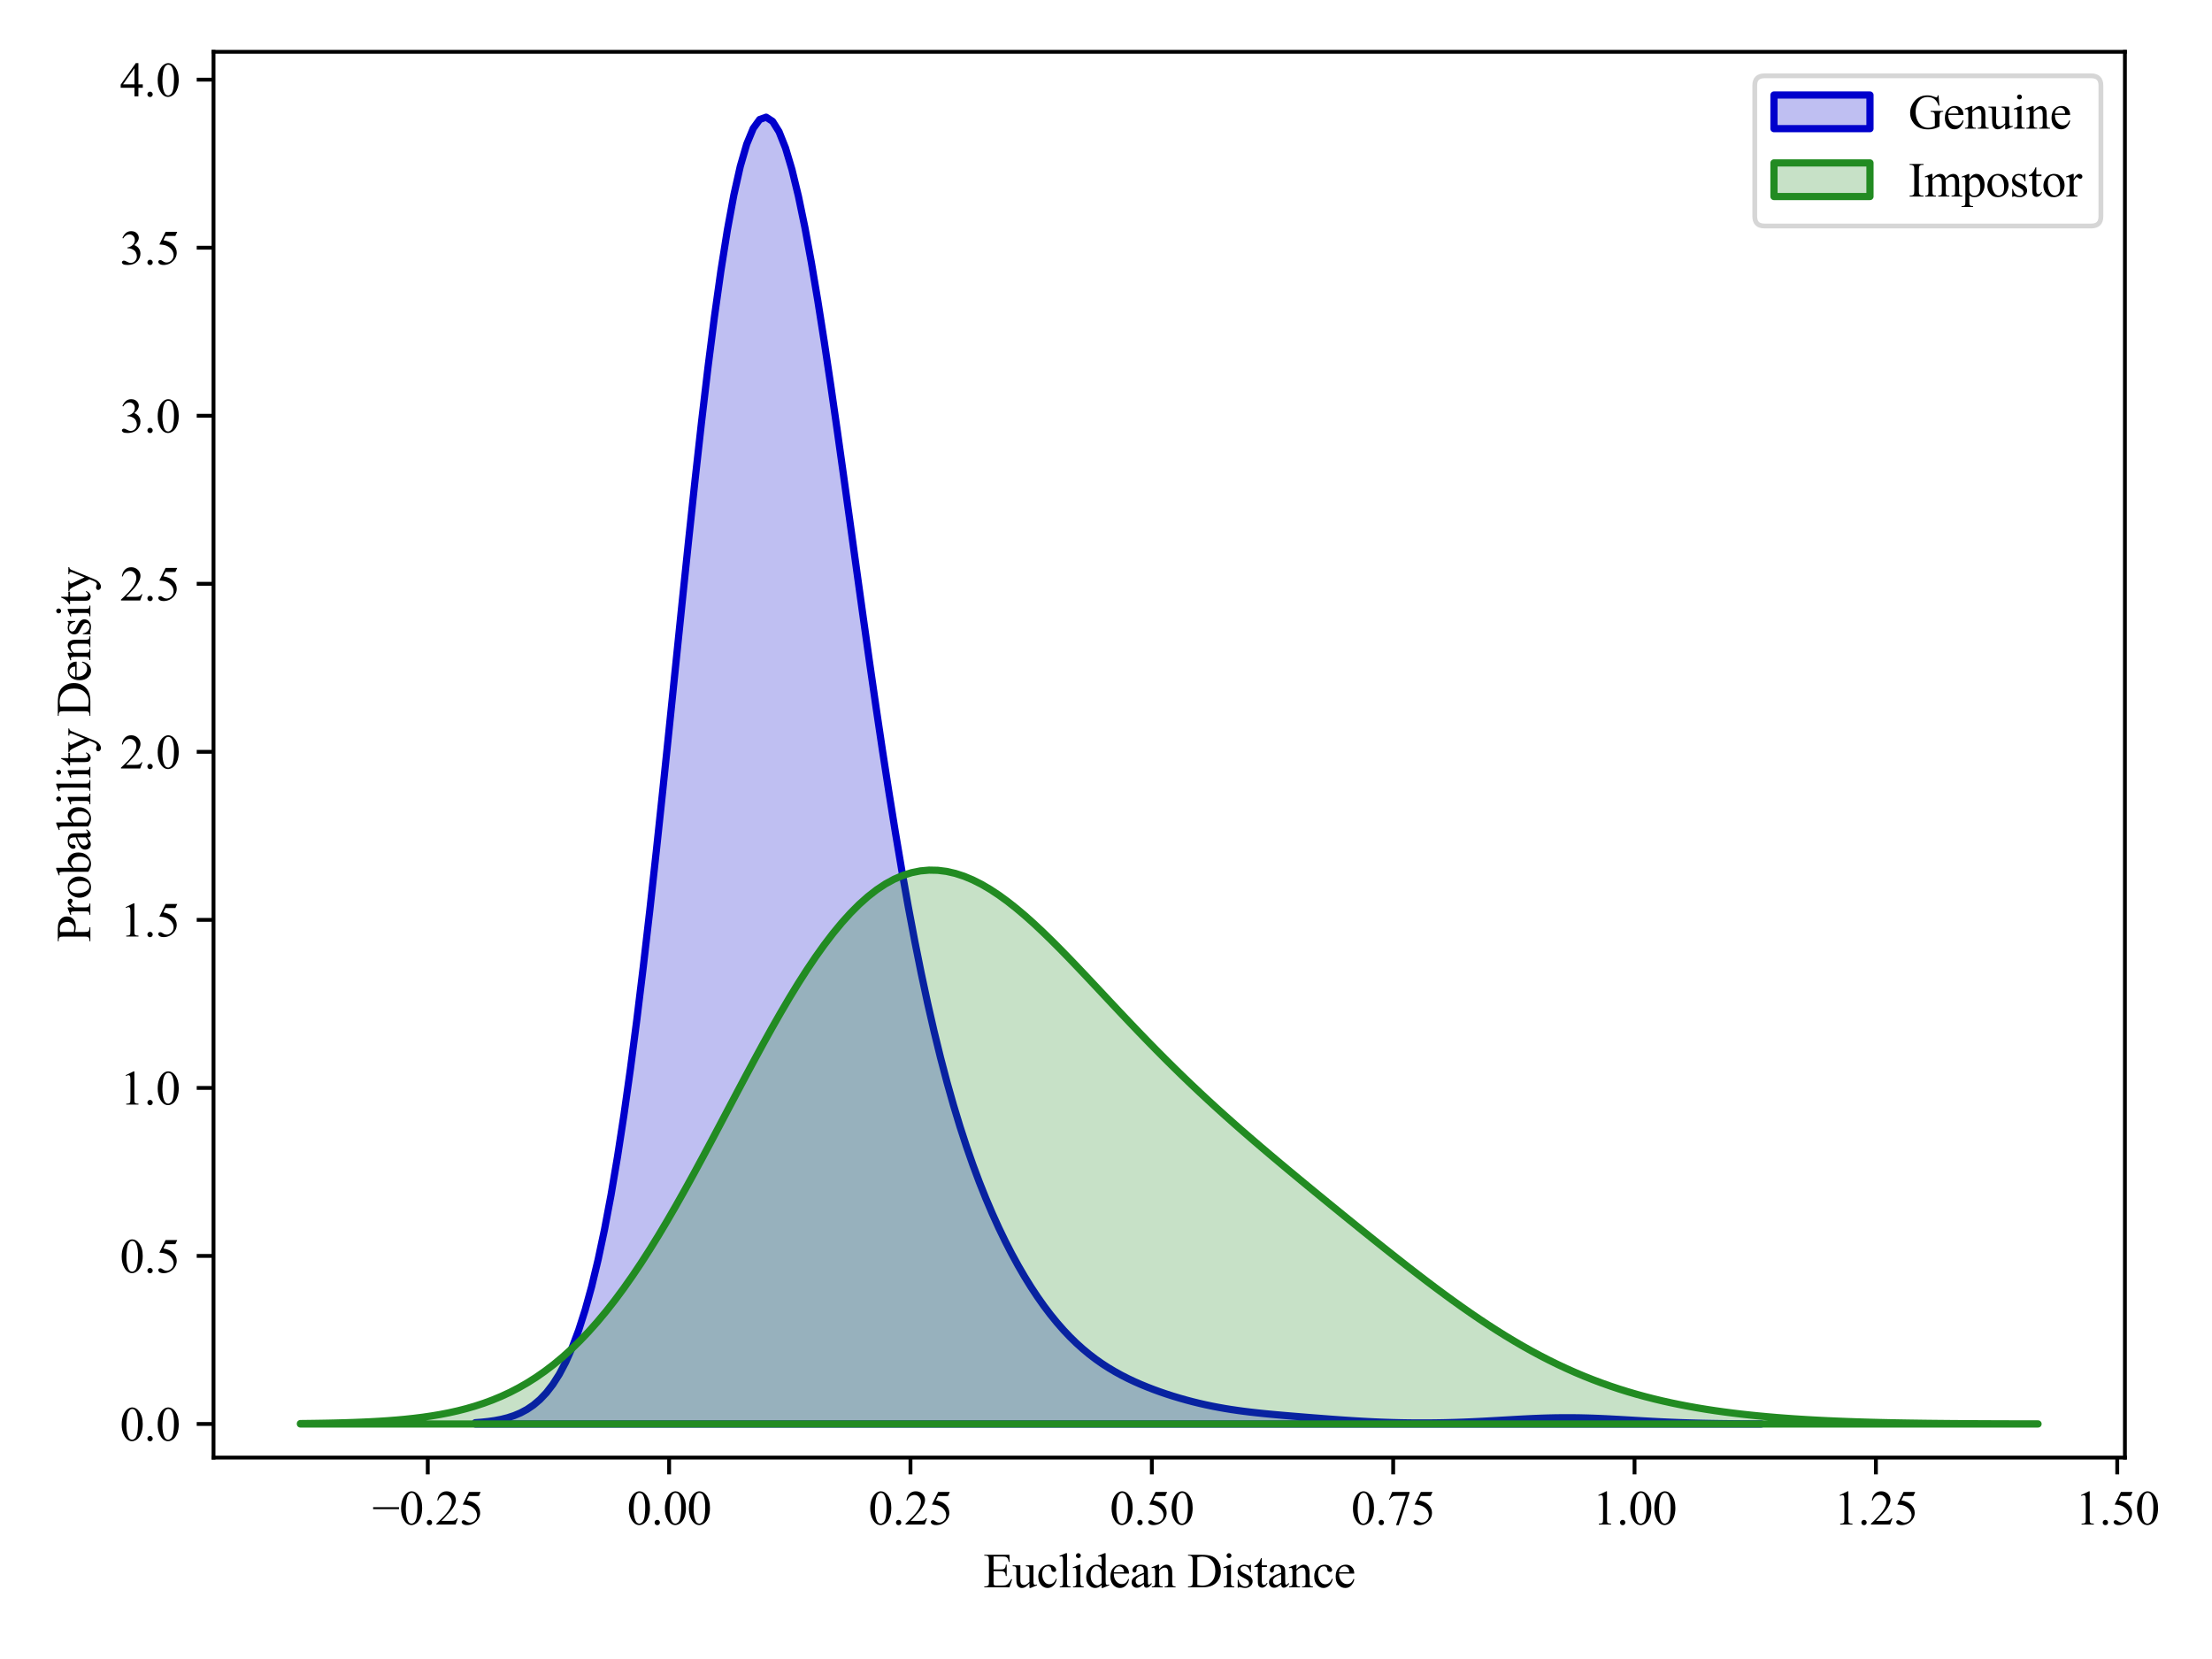 <?xml version="1.0" encoding="utf-8" standalone="no"?>
<!DOCTYPE svg PUBLIC "-//W3C//DTD SVG 1.1//EN"
  "http://www.w3.org/Graphics/SVG/1.1/DTD/svg11.dtd">
<svg xmlns:xlink="http://www.w3.org/1999/xlink" width="460.8pt" height="345.6pt" viewBox="0 0 460.8 345.6" xmlns="http://www.w3.org/2000/svg" version="1.1">
 <defs>
  <style type="text/css">*{stroke-linejoin: round; stroke-linecap: butt}</style>
 </defs>
 <g id="figure_1">
  <g id="patch_1">
   <path d="M 0 345.6 
L 460.8 345.6 
L 460.8 0 
L 0 0 
z
" style="fill: #ffffff"/>
  </g>
  <g id="axes_1">
   <g id="patch_2">
    <path d="M 44.48 303.64 
L 442.659 303.64 
L 442.659 10.8 
L 44.48 10.8 
z
" style="fill: #ffffff"/>
   </g>
   <g id="PolyCollection_1">
    <defs>
     <path id="mf1f0fa0b74" d="M 99.017 -49.228 
L 99.017 -48.961 
L 100.363 -48.961 
L 101.709 -48.961 
L 103.056 -48.961 
L 104.402 -48.961 
L 105.748 -48.961 
L 107.094 -48.961 
L 108.44 -48.961 
L 109.787 -48.961 
L 111.133 -48.961 
L 112.479 -48.961 
L 113.825 -48.961 
L 115.171 -48.961 
L 116.518 -48.961 
L 117.864 -48.961 
L 119.21 -48.961 
L 120.556 -48.961 
L 121.902 -48.961 
L 123.249 -48.961 
L 124.595 -48.961 
L 125.941 -48.961 
L 127.287 -48.961 
L 128.633 -48.961 
L 129.98 -48.961 
L 131.326 -48.961 
L 132.672 -48.961 
L 134.018 -48.961 
L 135.364 -48.961 
L 136.711 -48.961 
L 138.057 -48.961 
L 139.403 -48.961 
L 140.749 -48.961 
L 142.095 -48.961 
L 143.442 -48.961 
L 144.788 -48.961 
L 146.134 -48.961 
L 147.48 -48.961 
L 148.826 -48.961 
L 150.173 -48.961 
L 151.519 -48.961 
L 152.865 -48.961 
L 154.211 -48.961 
L 155.557 -48.961 
L 156.904 -48.961 
L 158.25 -48.961 
L 159.596 -48.961 
L 160.942 -48.961 
L 162.288 -48.961 
L 163.634 -48.961 
L 164.981 -48.961 
L 166.327 -48.961 
L 167.673 -48.961 
L 169.019 -48.961 
L 170.365 -48.961 
L 171.712 -48.961 
L 173.058 -48.961 
L 174.404 -48.961 
L 175.75 -48.961 
L 177.096 -48.961 
L 178.443 -48.961 
L 179.789 -48.961 
L 181.135 -48.961 
L 182.481 -48.961 
L 183.827 -48.961 
L 185.174 -48.961 
L 186.52 -48.961 
L 187.866 -48.961 
L 189.212 -48.961 
L 190.558 -48.961 
L 191.905 -48.961 
L 193.251 -48.961 
L 194.597 -48.961 
L 195.943 -48.961 
L 197.289 -48.961 
L 198.636 -48.961 
L 199.982 -48.961 
L 201.328 -48.961 
L 202.674 -48.961 
L 204.02 -48.961 
L 205.367 -48.961 
L 206.713 -48.961 
L 208.059 -48.961 
L 209.405 -48.961 
L 210.751 -48.961 
L 212.098 -48.961 
L 213.444 -48.961 
L 214.79 -48.961 
L 216.136 -48.961 
L 217.482 -48.961 
L 218.829 -48.961 
L 220.175 -48.961 
L 221.521 -48.961 
L 222.867 -48.961 
L 224.213 -48.961 
L 225.56 -48.961 
L 226.906 -48.961 
L 228.252 -48.961 
L 229.598 -48.961 
L 230.944 -48.961 
L 232.291 -48.961 
L 233.637 -48.961 
L 234.983 -48.961 
L 236.329 -48.961 
L 237.675 -48.961 
L 239.022 -48.961 
L 240.368 -48.961 
L 241.714 -48.961 
L 243.06 -48.961 
L 244.406 -48.961 
L 245.753 -48.961 
L 247.099 -48.961 
L 248.445 -48.961 
L 249.791 -48.961 
L 251.137 -48.961 
L 252.484 -48.961 
L 253.83 -48.961 
L 255.176 -48.961 
L 256.522 -48.961 
L 257.868 -48.961 
L 259.215 -48.961 
L 260.561 -48.961 
L 261.907 -48.961 
L 263.253 -48.961 
L 264.599 -48.961 
L 265.946 -48.961 
L 267.292 -48.961 
L 268.638 -48.961 
L 269.984 -48.961 
L 271.33 -48.961 
L 272.677 -48.961 
L 274.023 -48.961 
L 275.369 -48.961 
L 276.715 -48.961 
L 278.061 -48.961 
L 279.408 -48.961 
L 280.754 -48.961 
L 282.1 -48.961 
L 283.446 -48.961 
L 284.792 -48.961 
L 286.139 -48.961 
L 287.485 -48.961 
L 288.831 -48.961 
L 290.177 -48.961 
L 291.523 -48.961 
L 292.87 -48.961 
L 294.216 -48.961 
L 295.562 -48.961 
L 296.908 -48.961 
L 298.254 -48.961 
L 299.601 -48.961 
L 300.947 -48.961 
L 302.293 -48.961 
L 303.639 -48.961 
L 304.985 -48.961 
L 306.332 -48.961 
L 307.678 -48.961 
L 309.024 -48.961 
L 310.37 -48.961 
L 311.716 -48.961 
L 313.063 -48.961 
L 314.409 -48.961 
L 315.755 -48.961 
L 317.101 -48.961 
L 318.447 -48.961 
L 319.793 -48.961 
L 321.14 -48.961 
L 322.486 -48.961 
L 323.832 -48.961 
L 325.178 -48.961 
L 326.524 -48.961 
L 327.871 -48.961 
L 329.217 -48.961 
L 330.563 -48.961 
L 331.909 -48.961 
L 333.255 -48.961 
L 334.602 -48.961 
L 335.948 -48.961 
L 337.294 -48.961 
L 338.64 -48.961 
L 339.986 -48.961 
L 341.333 -48.961 
L 342.679 -48.961 
L 344.025 -48.961 
L 345.371 -48.961 
L 346.717 -48.961 
L 348.064 -48.961 
L 349.41 -48.961 
L 350.756 -48.961 
L 352.102 -48.961 
L 353.448 -48.961 
L 354.795 -48.961 
L 356.141 -48.961 
L 357.487 -48.961 
L 358.833 -48.961 
L 360.179 -48.961 
L 361.526 -48.961 
L 362.872 -48.961 
L 364.218 -48.961 
L 365.564 -48.961 
L 366.91 -48.961 
L 366.91 -48.975 
L 366.91 -48.975 
L 365.564 -48.98 
L 364.218 -48.987 
L 362.872 -48.995 
L 361.526 -49.005 
L 360.179 -49.018 
L 358.833 -49.034 
L 357.487 -49.053 
L 356.141 -49.077 
L 354.795 -49.104 
L 353.448 -49.137 
L 352.102 -49.175 
L 350.756 -49.218 
L 349.41 -49.267 
L 348.064 -49.322 
L 346.717 -49.383 
L 345.371 -49.448 
L 344.025 -49.519 
L 342.679 -49.593 
L 341.333 -49.67 
L 339.986 -49.749 
L 338.64 -49.828 
L 337.294 -49.905 
L 335.948 -49.978 
L 334.602 -50.047 
L 333.255 -50.108 
L 331.909 -50.162 
L 330.563 -50.205 
L 329.217 -50.237 
L 327.871 -50.256 
L 326.524 -50.263 
L 325.178 -50.257 
L 323.832 -50.239 
L 322.486 -50.208 
L 321.14 -50.166 
L 319.793 -50.113 
L 318.447 -50.052 
L 317.101 -49.985 
L 315.755 -49.912 
L 314.409 -49.835 
L 313.063 -49.758 
L 311.716 -49.68 
L 310.37 -49.605 
L 309.024 -49.532 
L 307.678 -49.464 
L 306.332 -49.402 
L 304.985 -49.346 
L 303.639 -49.297 
L 302.293 -49.255 
L 300.947 -49.222 
L 299.601 -49.197 
L 298.254 -49.18 
L 296.908 -49.171 
L 295.562 -49.171 
L 294.216 -49.179 
L 292.87 -49.196 
L 291.523 -49.222 
L 290.177 -49.256 
L 288.831 -49.299 
L 287.485 -49.349 
L 286.139 -49.408 
L 284.792 -49.475 
L 283.446 -49.548 
L 282.1 -49.629 
L 280.754 -49.715 
L 279.408 -49.806 
L 278.061 -49.902 
L 276.715 -50.002 
L 275.369 -50.104 
L 274.023 -50.209 
L 272.677 -50.315 
L 271.33 -50.424 
L 269.984 -50.533 
L 268.638 -50.645 
L 267.292 -50.76 
L 265.946 -50.879 
L 264.599 -51.003 
L 263.253 -51.134 
L 261.907 -51.274 
L 260.561 -51.425 
L 259.215 -51.59 
L 257.868 -51.771 
L 256.522 -51.968 
L 255.176 -52.185 
L 253.83 -52.423 
L 252.484 -52.683 
L 251.137 -52.966 
L 249.791 -53.273 
L 248.445 -53.603 
L 247.099 -53.959 
L 245.753 -54.339 
L 244.406 -54.744 
L 243.06 -55.175 
L 241.714 -55.634 
L 240.368 -56.121 
L 239.022 -56.641 
L 237.675 -57.194 
L 236.329 -57.786 
L 234.983 -58.422 
L 233.637 -59.106 
L 232.291 -59.845 
L 230.944 -60.645 
L 229.598 -61.513 
L 228.252 -62.458 
L 226.906 -63.485 
L 225.56 -64.601 
L 224.213 -65.814 
L 222.867 -67.13 
L 221.521 -68.554 
L 220.175 -70.092 
L 218.829 -71.748 
L 217.482 -73.527 
L 216.136 -75.433 
L 214.79 -77.47 
L 213.444 -79.643 
L 212.098 -81.957 
L 210.751 -84.42 
L 209.405 -87.04 
L 208.059 -89.827 
L 206.713 -92.793 
L 205.367 -95.953 
L 204.02 -99.324 
L 202.674 -102.927 
L 201.328 -106.782 
L 199.982 -110.914 
L 198.636 -115.347 
L 197.289 -120.106 
L 195.943 -125.215 
L 194.597 -130.697 
L 193.251 -136.574 
L 191.905 -142.86 
L 190.558 -149.567 
L 189.212 -156.7 
L 187.866 -164.256 
L 186.52 -172.226 
L 185.174 -180.589 
L 183.827 -189.315 
L 182.481 -198.366 
L 181.135 -207.692 
L 179.789 -217.232 
L 178.443 -226.915 
L 177.096 -236.662 
L 175.75 -246.383 
L 174.404 -255.979 
L 173.058 -265.346 
L 171.712 -274.372 
L 170.365 -282.941 
L 169.019 -290.934 
L 167.673 -298.231 
L 166.327 -304.714 
L 164.981 -310.268 
L 163.634 -314.784 
L 162.288 -318.165 
L 160.942 -320.324 
L 159.596 -321.189 
L 158.25 -320.705 
L 156.904 -318.839 
L 155.557 -315.579 
L 154.211 -310.935 
L 152.865 -304.943 
L 151.519 -297.662 
L 150.173 -289.175 
L 148.826 -279.588 
L 147.48 -269.025 
L 146.134 -257.628 
L 144.788 -245.553 
L 143.442 -232.966 
L 142.095 -220.035 
L 140.749 -206.931 
L 139.403 -193.822 
L 138.057 -180.865 
L 136.711 -168.207 
L 135.364 -155.981 
L 134.018 -144.3 
L 132.672 -133.258 
L 131.326 -122.931 
L 129.98 -113.37 
L 128.633 -104.609 
L 127.287 -96.663 
L 125.941 -89.526 
L 124.595 -83.18 
L 123.249 -77.592 
L 121.902 -72.721 
L 120.556 -68.516 
L 119.21 -64.922 
L 117.864 -61.878 
L 116.518 -59.327 
L 115.171 -57.209 
L 113.825 -55.467 
L 112.479 -54.049 
L 111.133 -52.905 
L 109.787 -51.992 
L 108.44 -51.27 
L 107.094 -50.704 
L 105.748 -50.265 
L 104.402 -49.928 
L 103.056 -49.672 
L 101.709 -49.479 
L 100.363 -49.335 
L 99.017 -49.228 
z
" style="stroke: #0000cc; stroke-width: 1.5"/>
    </defs>
    <g clip-path="url(#paad5bca087)">
     <use xlink:href="#mf1f0fa0b74" x="0" y="345.6" style="fill: #0000cc; fill-opacity: 0.25; stroke: #0000cc; stroke-width: 1.5"/>
    </g>
   </g>
   <g id="PolyCollection_2">
    <defs>
     <path id="m3b755e83a7" d="M 62.579 -49.043 
L 62.579 -48.961 
L 64.398 -48.961 
L 66.217 -48.961 
L 68.036 -48.961 
L 69.855 -48.961 
L 71.674 -48.961 
L 73.493 -48.961 
L 75.312 -48.961 
L 77.131 -48.961 
L 78.95 -48.961 
L 80.769 -48.961 
L 82.588 -48.961 
L 84.407 -48.961 
L 86.226 -48.961 
L 88.045 -48.961 
L 89.864 -48.961 
L 91.683 -48.961 
L 93.502 -48.961 
L 95.321 -48.961 
L 97.14 -48.961 
L 98.959 -48.961 
L 100.778 -48.961 
L 102.597 -48.961 
L 104.416 -48.961 
L 106.235 -48.961 
L 108.054 -48.961 
L 109.873 -48.961 
L 111.692 -48.961 
L 113.511 -48.961 
L 115.33 -48.961 
L 117.149 -48.961 
L 118.968 -48.961 
L 120.787 -48.961 
L 122.606 -48.961 
L 124.425 -48.961 
L 126.244 -48.961 
L 128.063 -48.961 
L 129.882 -48.961 
L 131.701 -48.961 
L 133.52 -48.961 
L 135.339 -48.961 
L 137.158 -48.961 
L 138.977 -48.961 
L 140.796 -48.961 
L 142.615 -48.961 
L 144.434 -48.961 
L 146.253 -48.961 
L 148.072 -48.961 
L 149.891 -48.961 
L 151.71 -48.961 
L 153.529 -48.961 
L 155.348 -48.961 
L 157.167 -48.961 
L 158.986 -48.961 
L 160.805 -48.961 
L 162.624 -48.961 
L 164.443 -48.961 
L 166.262 -48.961 
L 168.081 -48.961 
L 169.9 -48.961 
L 171.719 -48.961 
L 173.538 -48.961 
L 175.357 -48.961 
L 177.176 -48.961 
L 178.995 -48.961 
L 180.814 -48.961 
L 182.633 -48.961 
L 184.452 -48.961 
L 186.271 -48.961 
L 188.09 -48.961 
L 189.909 -48.961 
L 191.728 -48.961 
L 193.547 -48.961 
L 195.366 -48.961 
L 197.185 -48.961 
L 199.004 -48.961 
L 200.823 -48.961 
L 202.642 -48.961 
L 204.461 -48.961 
L 206.28 -48.961 
L 208.099 -48.961 
L 209.918 -48.961 
L 211.737 -48.961 
L 213.556 -48.961 
L 215.375 -48.961 
L 217.194 -48.961 
L 219.013 -48.961 
L 220.832 -48.961 
L 222.651 -48.961 
L 224.47 -48.961 
L 226.289 -48.961 
L 228.108 -48.961 
L 229.927 -48.961 
L 231.746 -48.961 
L 233.565 -48.961 
L 235.384 -48.961 
L 237.203 -48.961 
L 239.022 -48.961 
L 240.841 -48.961 
L 242.66 -48.961 
L 244.479 -48.961 
L 246.298 -48.961 
L 248.117 -48.961 
L 249.936 -48.961 
L 251.755 -48.961 
L 253.574 -48.961 
L 255.393 -48.961 
L 257.212 -48.961 
L 259.031 -48.961 
L 260.85 -48.961 
L 262.669 -48.961 
L 264.488 -48.961 
L 266.307 -48.961 
L 268.126 -48.961 
L 269.945 -48.961 
L 271.764 -48.961 
L 273.583 -48.961 
L 275.402 -48.961 
L 277.221 -48.961 
L 279.04 -48.961 
L 280.859 -48.961 
L 282.678 -48.961 
L 284.497 -48.961 
L 286.316 -48.961 
L 288.135 -48.961 
L 289.954 -48.961 
L 291.773 -48.961 
L 293.592 -48.961 
L 295.411 -48.961 
L 297.23 -48.961 
L 299.049 -48.961 
L 300.868 -48.961 
L 302.687 -48.961 
L 304.506 -48.961 
L 306.325 -48.961 
L 308.144 -48.961 
L 309.963 -48.961 
L 311.782 -48.961 
L 313.601 -48.961 
L 315.42 -48.961 
L 317.239 -48.961 
L 319.058 -48.961 
L 320.877 -48.961 
L 322.696 -48.961 
L 324.515 -48.961 
L 326.334 -48.961 
L 328.153 -48.961 
L 329.972 -48.961 
L 331.791 -48.961 
L 333.61 -48.961 
L 335.429 -48.961 
L 337.248 -48.961 
L 339.067 -48.961 
L 340.886 -48.961 
L 342.705 -48.961 
L 344.524 -48.961 
L 346.343 -48.961 
L 348.162 -48.961 
L 349.981 -48.961 
L 351.8 -48.961 
L 353.619 -48.961 
L 355.438 -48.961 
L 357.257 -48.961 
L 359.076 -48.961 
L 360.895 -48.961 
L 362.714 -48.961 
L 364.533 -48.961 
L 366.352 -48.961 
L 368.171 -48.961 
L 369.99 -48.961 
L 371.809 -48.961 
L 373.628 -48.961 
L 375.447 -48.961 
L 377.266 -48.961 
L 379.085 -48.961 
L 380.904 -48.961 
L 382.723 -48.961 
L 384.542 -48.961 
L 386.361 -48.961 
L 388.18 -48.961 
L 389.999 -48.961 
L 391.818 -48.961 
L 393.637 -48.961 
L 395.456 -48.961 
L 397.275 -48.961 
L 399.094 -48.961 
L 400.913 -48.961 
L 402.732 -48.961 
L 404.551 -48.961 
L 406.37 -48.961 
L 408.189 -48.961 
L 410.008 -48.961 
L 411.827 -48.961 
L 413.646 -48.961 
L 415.465 -48.961 
L 417.284 -48.961 
L 419.103 -48.961 
L 420.922 -48.961 
L 422.741 -48.961 
L 424.56 -48.961 
L 424.56 -48.973 
L 424.56 -48.973 
L 422.741 -48.976 
L 420.922 -48.98 
L 419.103 -48.984 
L 417.284 -48.989 
L 415.465 -48.995 
L 413.646 -49.002 
L 411.827 -49.011 
L 410.008 -49.021 
L 408.189 -49.032 
L 406.37 -49.046 
L 404.551 -49.062 
L 402.732 -49.08 
L 400.913 -49.101 
L 399.094 -49.126 
L 397.275 -49.154 
L 395.456 -49.185 
L 393.637 -49.221 
L 391.818 -49.262 
L 389.999 -49.308 
L 388.18 -49.36 
L 386.361 -49.418 
L 384.542 -49.482 
L 382.723 -49.554 
L 380.904 -49.634 
L 379.085 -49.722 
L 377.266 -49.82 
L 375.447 -49.927 
L 373.628 -50.045 
L 371.809 -50.175 
L 369.99 -50.317 
L 368.171 -50.472 
L 366.352 -50.641 
L 364.533 -50.825 
L 362.714 -51.025 
L 360.895 -51.243 
L 359.076 -51.479 
L 357.257 -51.735 
L 355.438 -52.012 
L 353.619 -52.311 
L 351.8 -52.634 
L 349.981 -52.983 
L 348.162 -53.358 
L 346.343 -53.762 
L 344.524 -54.196 
L 342.705 -54.661 
L 340.886 -55.16 
L 339.067 -55.693 
L 337.248 -56.262 
L 335.429 -56.869 
L 333.61 -57.514 
L 331.791 -58.199 
L 329.972 -58.924 
L 328.153 -59.691 
L 326.334 -60.5 
L 324.515 -61.351 
L 322.696 -62.244 
L 320.877 -63.179 
L 319.058 -64.157 
L 317.239 -65.175 
L 315.42 -66.234 
L 313.601 -67.332 
L 311.782 -68.468 
L 309.963 -69.641 
L 308.144 -70.848 
L 306.325 -72.087 
L 304.506 -73.357 
L 302.687 -74.655 
L 300.868 -75.98 
L 299.049 -77.328 
L 297.23 -78.697 
L 295.411 -80.086 
L 293.592 -81.491 
L 291.773 -82.911 
L 289.954 -84.344 
L 288.135 -85.787 
L 286.316 -87.24 
L 284.497 -88.7 
L 282.678 -90.167 
L 280.859 -91.639 
L 279.04 -93.117 
L 277.221 -94.599 
L 275.402 -96.085 
L 273.583 -97.577 
L 271.764 -99.074 
L 269.945 -100.578 
L 268.126 -102.089 
L 266.307 -103.61 
L 264.488 -105.141 
L 262.669 -106.685 
L 260.85 -108.244 
L 259.031 -109.82 
L 257.212 -111.414 
L 255.393 -113.03 
L 253.574 -114.669 
L 251.755 -116.333 
L 249.936 -118.024 
L 248.117 -119.742 
L 246.298 -121.488 
L 244.479 -123.264 
L 242.66 -125.068 
L 240.841 -126.901 
L 239.022 -128.76 
L 237.203 -130.643 
L 235.384 -132.547 
L 233.565 -134.468 
L 231.746 -136.402 
L 229.927 -138.344 
L 228.108 -140.286 
L 226.289 -142.221 
L 224.47 -144.142 
L 222.651 -146.04 
L 220.832 -147.905 
L 219.013 -149.726 
L 217.194 -151.494 
L 215.375 -153.197 
L 213.556 -154.823 
L 211.737 -156.36 
L 209.918 -157.797 
L 208.099 -159.122 
L 206.28 -160.322 
L 204.461 -161.387 
L 202.642 -162.304 
L 200.823 -163.064 
L 199.004 -163.656 
L 197.185 -164.071 
L 195.366 -164.3 
L 193.547 -164.337 
L 191.728 -164.175 
L 189.909 -163.809 
L 188.09 -163.235 
L 186.271 -162.452 
L 184.452 -161.457 
L 182.633 -160.251 
L 180.814 -158.837 
L 178.995 -157.217 
L 177.176 -155.396 
L 175.357 -153.381 
L 173.538 -151.18 
L 171.719 -148.801 
L 169.9 -146.254 
L 168.081 -143.551 
L 166.262 -140.705 
L 164.443 -137.73 
L 162.624 -134.64 
L 160.805 -131.449 
L 158.986 -128.175 
L 157.167 -124.832 
L 155.348 -121.439 
L 153.529 -118.011 
L 151.71 -114.565 
L 149.891 -111.118 
L 148.072 -107.685 
L 146.253 -104.283 
L 144.434 -100.926 
L 142.615 -97.628 
L 140.796 -94.402 
L 138.977 -91.261 
L 137.158 -88.215 
L 135.339 -85.274 
L 133.52 -82.446 
L 131.701 -79.74 
L 129.882 -77.16 
L 128.063 -74.71 
L 126.244 -72.396 
L 124.425 -70.217 
L 122.606 -68.174 
L 120.787 -66.268 
L 118.968 -64.497 
L 117.149 -62.858 
L 115.33 -61.347 
L 113.511 -59.961 
L 111.692 -58.695 
L 109.873 -57.542 
L 108.054 -56.499 
L 106.235 -55.557 
L 104.416 -54.712 
L 102.597 -53.956 
L 100.778 -53.283 
L 98.959 -52.686 
L 97.14 -52.159 
L 95.321 -51.696 
L 93.502 -51.291 
L 91.683 -50.938 
L 89.864 -50.632 
L 88.045 -50.368 
L 86.226 -50.141 
L 84.407 -49.946 
L 82.588 -49.781 
L 80.769 -49.64 
L 78.95 -49.521 
L 77.131 -49.421 
L 75.312 -49.338 
L 73.493 -49.268 
L 71.674 -49.21 
L 69.855 -49.162 
L 68.036 -49.123 
L 66.217 -49.091 
L 64.398 -49.065 
L 62.579 -49.043 
z
" style="stroke: #228b22; stroke-width: 1.5"/>
    </defs>
    <g clip-path="url(#paad5bca087)">
     <use xlink:href="#m3b755e83a7" x="0" y="345.6" style="fill: #228b22; fill-opacity: 0.25; stroke: #228b22; stroke-width: 1.5"/>
    </g>
   </g>
   <g id="matplotlib.axis_1">
    <g id="xtick_1">
     <g id="line2d_1">
      <defs>
       <path id="m20bc58cb32" d="M 0 0 
L 0 3.5 
" style="stroke: #000000; stroke-width: 0.8"/>
      </defs>
      <g>
       <use xlink:href="#m20bc58cb32" x="89.112" y="303.64" style="stroke: #000000; stroke-width: 0.8"/>
      </g>
     </g>
     <g id="text_1">
      <!-- −0.25 -->
      <g transform="translate(77.543 317.584) scale(0.1 -0.1)">
       <defs>
        <path id="TimesNewRomanPSMT-2212" d="M 3484 2000 
L 116 2000 
L 116 2256 
L 3484 2256 
L 3484 2000 
z
" transform="scale(0.016)"/>
        <path id="TimesNewRomanPSMT-30" d="M 231 2094 
Q 231 2819 450 3342 
Q 669 3866 1031 4122 
Q 1313 4325 1613 4325 
Q 2100 4325 2488 3828 
Q 2972 3213 2972 2159 
Q 2972 1422 2759 906 
Q 2547 391 2217 158 
Q 1888 -75 1581 -75 
Q 975 -75 572 641 
Q 231 1244 231 2094 
z
M 844 2016 
Q 844 1141 1059 588 
Q 1238 122 1591 122 
Q 1759 122 1940 273 
Q 2122 425 2216 781 
Q 2359 1319 2359 2297 
Q 2359 3022 2209 3506 
Q 2097 3866 1919 4016 
Q 1791 4119 1609 4119 
Q 1397 4119 1231 3928 
Q 1006 3669 925 3112 
Q 844 2556 844 2016 
z
" transform="scale(0.016)"/>
        <path id="TimesNewRomanPSMT-2e" d="M 800 606 
Q 947 606 1047 504 
Q 1147 403 1147 259 
Q 1147 116 1045 14 
Q 944 -88 800 -88 
Q 656 -88 554 14 
Q 453 116 453 259 
Q 453 406 554 506 
Q 656 606 800 606 
z
" transform="scale(0.016)"/>
        <path id="TimesNewRomanPSMT-32" d="M 2934 816 
L 2638 0 
L 138 0 
L 138 116 
Q 1241 1122 1691 1759 
Q 2141 2397 2141 2925 
Q 2141 3328 1894 3587 
Q 1647 3847 1303 3847 
Q 991 3847 742 3664 
Q 494 3481 375 3128 
L 259 3128 
Q 338 3706 661 4015 
Q 984 4325 1469 4325 
Q 1984 4325 2329 3994 
Q 2675 3663 2675 3213 
Q 2675 2891 2525 2569 
Q 2294 2063 1775 1497 
Q 997 647 803 472 
L 1909 472 
Q 2247 472 2383 497 
Q 2519 522 2628 598 
Q 2738 675 2819 816 
L 2934 816 
z
" transform="scale(0.016)"/>
        <path id="TimesNewRomanPSMT-35" d="M 2778 4238 
L 2534 3706 
L 1259 3706 
L 981 3138 
Q 1809 3016 2294 2522 
Q 2709 2097 2709 1522 
Q 2709 1188 2573 903 
Q 2438 619 2231 419 
Q 2025 219 1772 97 
Q 1413 -75 1034 -75 
Q 653 -75 479 54 
Q 306 184 306 341 
Q 306 428 378 495 
Q 450 563 559 563 
Q 641 563 702 538 
Q 763 513 909 409 
Q 1144 247 1384 247 
Q 1750 247 2026 523 
Q 2303 800 2303 1197 
Q 2303 1581 2056 1914 
Q 1809 2247 1375 2428 
Q 1034 2569 447 2591 
L 1259 4238 
L 2778 4238 
z
" transform="scale(0.016)"/>
       </defs>
       <use xlink:href="#TimesNewRomanPSMT-2212"/>
       <use xlink:href="#TimesNewRomanPSMT-30" x="56.396"/>
       <use xlink:href="#TimesNewRomanPSMT-2e" x="106.396"/>
       <use xlink:href="#TimesNewRomanPSMT-32" x="131.396"/>
       <use xlink:href="#TimesNewRomanPSMT-35" x="181.396"/>
      </g>
     </g>
    </g>
    <g id="xtick_2">
     <g id="line2d_2">
      <g>
       <use xlink:href="#m20bc58cb32" x="139.39" y="303.64" style="stroke: #000000; stroke-width: 0.8"/>
      </g>
     </g>
     <g id="text_2">
      <!-- 0.00 -->
      <g transform="translate(130.64 317.584) scale(0.1 -0.1)">
       <use xlink:href="#TimesNewRomanPSMT-30"/>
       <use xlink:href="#TimesNewRomanPSMT-2e" x="50"/>
       <use xlink:href="#TimesNewRomanPSMT-30" x="75"/>
       <use xlink:href="#TimesNewRomanPSMT-30" x="125"/>
      </g>
     </g>
    </g>
    <g id="xtick_3">
     <g id="line2d_3">
      <g>
       <use xlink:href="#m20bc58cb32" x="189.669" y="303.64" style="stroke: #000000; stroke-width: 0.8"/>
      </g>
     </g>
     <g id="text_3">
      <!-- 0.25 -->
      <g transform="translate(180.919 317.584) scale(0.1 -0.1)">
       <use xlink:href="#TimesNewRomanPSMT-30"/>
       <use xlink:href="#TimesNewRomanPSMT-2e" x="50"/>
       <use xlink:href="#TimesNewRomanPSMT-32" x="75"/>
       <use xlink:href="#TimesNewRomanPSMT-35" x="125"/>
      </g>
     </g>
    </g>
    <g id="xtick_4">
     <g id="line2d_4">
      <g>
       <use xlink:href="#m20bc58cb32" x="239.947" y="303.64" style="stroke: #000000; stroke-width: 0.8"/>
      </g>
     </g>
     <g id="text_4">
      <!-- 0.50 -->
      <g transform="translate(231.197 317.584) scale(0.1 -0.1)">
       <use xlink:href="#TimesNewRomanPSMT-30"/>
       <use xlink:href="#TimesNewRomanPSMT-2e" x="50"/>
       <use xlink:href="#TimesNewRomanPSMT-35" x="75"/>
       <use xlink:href="#TimesNewRomanPSMT-30" x="125"/>
      </g>
     </g>
    </g>
    <g id="xtick_5">
     <g id="line2d_5">
      <g>
       <use xlink:href="#m20bc58cb32" x="290.225" y="303.64" style="stroke: #000000; stroke-width: 0.8"/>
      </g>
     </g>
     <g id="text_5">
      <!-- 0.75 -->
      <g transform="translate(281.475 317.584) scale(0.1 -0.1)">
       <defs>
        <path id="TimesNewRomanPSMT-37" d="M 644 4238 
L 2916 4238 
L 2916 4119 
L 1503 -88 
L 1153 -88 
L 2419 3728 
L 1253 3728 
Q 900 3728 750 3644 
Q 488 3500 328 3200 
L 238 3234 
L 644 4238 
z
" transform="scale(0.016)"/>
       </defs>
       <use xlink:href="#TimesNewRomanPSMT-30"/>
       <use xlink:href="#TimesNewRomanPSMT-2e" x="50"/>
       <use xlink:href="#TimesNewRomanPSMT-37" x="75"/>
       <use xlink:href="#TimesNewRomanPSMT-35" x="125"/>
      </g>
     </g>
    </g>
    <g id="xtick_6">
     <g id="line2d_6">
      <g>
       <use xlink:href="#m20bc58cb32" x="340.504" y="303.64" style="stroke: #000000; stroke-width: 0.8"/>
      </g>
     </g>
     <g id="text_6">
      <!-- 1.00 -->
      <g transform="translate(331.754 317.584) scale(0.1 -0.1)">
       <defs>
        <path id="TimesNewRomanPSMT-31" d="M 750 3822 
L 1781 4325 
L 1884 4325 
L 1884 747 
Q 1884 391 1914 303 
Q 1944 216 2037 169 
Q 2131 122 2419 116 
L 2419 0 
L 825 0 
L 825 116 
Q 1125 122 1212 167 
Q 1300 213 1334 289 
Q 1369 366 1369 747 
L 1369 3034 
Q 1369 3497 1338 3628 
Q 1316 3728 1258 3775 
Q 1200 3822 1119 3822 
Q 1003 3822 797 3725 
L 750 3822 
z
" transform="scale(0.016)"/>
       </defs>
       <use xlink:href="#TimesNewRomanPSMT-31"/>
       <use xlink:href="#TimesNewRomanPSMT-2e" x="50"/>
       <use xlink:href="#TimesNewRomanPSMT-30" x="75"/>
       <use xlink:href="#TimesNewRomanPSMT-30" x="125"/>
      </g>
     </g>
    </g>
    <g id="xtick_7">
     <g id="line2d_7">
      <g>
       <use xlink:href="#m20bc58cb32" x="390.782" y="303.64" style="stroke: #000000; stroke-width: 0.8"/>
      </g>
     </g>
     <g id="text_7">
      <!-- 1.25 -->
      <g transform="translate(382.032 317.584) scale(0.1 -0.1)">
       <use xlink:href="#TimesNewRomanPSMT-31"/>
       <use xlink:href="#TimesNewRomanPSMT-2e" x="50"/>
       <use xlink:href="#TimesNewRomanPSMT-32" x="75"/>
       <use xlink:href="#TimesNewRomanPSMT-35" x="125"/>
      </g>
     </g>
    </g>
    <g id="xtick_8">
     <g id="line2d_8">
      <g>
       <use xlink:href="#m20bc58cb32" x="441.06" y="303.64" style="stroke: #000000; stroke-width: 0.8"/>
      </g>
     </g>
     <g id="text_8">
      <!-- 1.50 -->
      <g transform="translate(432.31 317.584) scale(0.1 -0.1)">
       <use xlink:href="#TimesNewRomanPSMT-31"/>
       <use xlink:href="#TimesNewRomanPSMT-2e" x="50"/>
       <use xlink:href="#TimesNewRomanPSMT-35" x="75"/>
       <use xlink:href="#TimesNewRomanPSMT-30" x="125"/>
      </g>
     </g>
    </g>
    <g id="text_9">
     <!-- Euclidean Distance -->
     <g transform="translate(204.835 330.667) scale(0.1 -0.1)">
      <defs>
       <path id="TimesNewRomanPSMT-45" d="M 1338 4006 
L 1338 2331 
L 2269 2331 
Q 2631 2331 2753 2441 
Q 2916 2584 2934 2947 
L 3050 2947 
L 3050 1472 
L 2934 1472 
Q 2891 1781 2847 1869 
Q 2791 1978 2662 2040 
Q 2534 2103 2269 2103 
L 1338 2103 
L 1338 706 
Q 1338 425 1363 364 
Q 1388 303 1450 267 
Q 1513 231 1688 231 
L 2406 231 
Q 2766 231 2928 281 
Q 3091 331 3241 478 
Q 3434 672 3638 1063 
L 3763 1063 
L 3397 0 
L 131 0 
L 131 116 
L 281 116 
Q 431 116 566 188 
Q 666 238 702 338 
Q 738 438 738 747 
L 738 3500 
Q 738 3903 656 3997 
Q 544 4122 281 4122 
L 131 4122 
L 131 4238 
L 3397 4238 
L 3444 3309 
L 3322 3309 
Q 3256 3644 3176 3769 
Q 3097 3894 2941 3959 
Q 2816 4006 2500 4006 
L 1338 4006 
z
" transform="scale(0.016)"/>
       <path id="TimesNewRomanPSMT-75" d="M 2709 2863 
L 2709 1128 
Q 2709 631 2732 520 
Q 2756 409 2807 365 
Q 2859 322 2928 322 
Q 3025 322 3147 375 
L 3191 266 
L 2334 -88 
L 2194 -88 
L 2194 519 
Q 1825 119 1631 15 
Q 1438 -88 1222 -88 
Q 981 -88 804 51 
Q 628 191 559 409 
Q 491 628 491 1028 
L 491 2306 
Q 491 2509 447 2587 
Q 403 2666 317 2708 
Q 231 2750 6 2747 
L 6 2863 
L 1009 2863 
L 1009 947 
Q 1009 547 1148 422 
Q 1288 297 1484 297 
Q 1619 297 1789 381 
Q 1959 466 2194 703 
L 2194 2325 
Q 2194 2569 2105 2655 
Q 2016 2741 1734 2747 
L 1734 2863 
L 2709 2863 
z
" transform="scale(0.016)"/>
       <path id="TimesNewRomanPSMT-63" d="M 2631 1088 
Q 2516 522 2178 217 
Q 1841 -88 1431 -88 
Q 944 -88 581 321 
Q 219 731 219 1428 
Q 219 2103 620 2525 
Q 1022 2947 1584 2947 
Q 2006 2947 2278 2723 
Q 2550 2500 2550 2259 
Q 2550 2141 2473 2067 
Q 2397 1994 2259 1994 
Q 2075 1994 1981 2113 
Q 1928 2178 1911 2362 
Q 1894 2547 1784 2644 
Q 1675 2738 1481 2738 
Q 1169 2738 978 2506 
Q 725 2200 725 1697 
Q 725 1184 976 792 
Q 1228 400 1656 400 
Q 1963 400 2206 609 
Q 2378 753 2541 1131 
L 2631 1088 
z
" transform="scale(0.016)"/>
       <path id="TimesNewRomanPSMT-6c" d="M 1184 4444 
L 1184 647 
Q 1184 378 1223 290 
Q 1263 203 1344 158 
Q 1425 113 1647 113 
L 1647 0 
L 244 0 
L 244 113 
Q 441 113 512 153 
Q 584 194 625 287 
Q 666 381 666 647 
L 666 3247 
Q 666 3731 644 3842 
Q 622 3953 573 3993 
Q 525 4034 450 4034 
Q 369 4034 244 3984 
L 191 4094 
L 1044 4444 
L 1184 4444 
z
" transform="scale(0.016)"/>
       <path id="TimesNewRomanPSMT-69" d="M 928 4444 
Q 1059 4444 1151 4351 
Q 1244 4259 1244 4128 
Q 1244 3997 1151 3903 
Q 1059 3809 928 3809 
Q 797 3809 703 3903 
Q 609 3997 609 4128 
Q 609 4259 701 4351 
Q 794 4444 928 4444 
z
M 1188 2947 
L 1188 647 
Q 1188 378 1227 289 
Q 1266 200 1342 156 
Q 1419 113 1622 113 
L 1622 0 
L 231 0 
L 231 113 
Q 441 113 512 153 
Q 584 194 626 287 
Q 669 381 669 647 
L 669 1750 
Q 669 2216 641 2353 
Q 619 2453 572 2492 
Q 525 2531 444 2531 
Q 356 2531 231 2484 
L 188 2597 
L 1050 2947 
L 1188 2947 
z
" transform="scale(0.016)"/>
       <path id="TimesNewRomanPSMT-64" d="M 2222 322 
Q 2013 103 1813 7 
Q 1613 -88 1381 -88 
Q 913 -88 563 304 
Q 213 697 213 1313 
Q 213 1928 600 2439 
Q 988 2950 1597 2950 
Q 1975 2950 2222 2709 
L 2222 3238 
Q 2222 3728 2198 3840 
Q 2175 3953 2125 3993 
Q 2075 4034 2000 4034 
Q 1919 4034 1784 3984 
L 1744 4094 
L 2597 4444 
L 2738 4444 
L 2738 1134 
Q 2738 631 2761 520 
Q 2784 409 2836 365 
Q 2888 322 2956 322 
Q 3041 322 3181 375 
L 3216 266 
L 2366 -88 
L 2222 -88 
L 2222 322 
z
M 2222 541 
L 2222 2016 
Q 2203 2228 2109 2403 
Q 2016 2578 1861 2667 
Q 1706 2756 1559 2756 
Q 1284 2756 1069 2509 
Q 784 2184 784 1559 
Q 784 928 1059 592 
Q 1334 256 1672 256 
Q 1956 256 2222 541 
z
" transform="scale(0.016)"/>
       <path id="TimesNewRomanPSMT-65" d="M 681 1784 
Q 678 1147 991 784 
Q 1303 422 1725 422 
Q 2006 422 2214 576 
Q 2422 731 2563 1106 
L 2659 1044 
Q 2594 616 2278 264 
Q 1963 -88 1488 -88 
Q 972 -88 605 314 
Q 238 716 238 1394 
Q 238 2128 614 2539 
Q 991 2950 1559 2950 
Q 2041 2950 2350 2633 
Q 2659 2316 2659 1784 
L 681 1784 
z
M 681 1966 
L 2006 1966 
Q 1991 2241 1941 2353 
Q 1863 2528 1708 2628 
Q 1553 2728 1384 2728 
Q 1125 2728 920 2526 
Q 716 2325 681 1966 
z
" transform="scale(0.016)"/>
       <path id="TimesNewRomanPSMT-61" d="M 1822 413 
Q 1381 72 1269 19 
Q 1100 -59 909 -59 
Q 613 -59 420 144 
Q 228 347 228 678 
Q 228 888 322 1041 
Q 450 1253 767 1440 
Q 1084 1628 1822 1897 
L 1822 2009 
Q 1822 2438 1686 2597 
Q 1550 2756 1291 2756 
Q 1094 2756 978 2650 
Q 859 2544 859 2406 
L 866 2225 
Q 866 2081 792 2003 
Q 719 1925 600 1925 
Q 484 1925 411 2006 
Q 338 2088 338 2228 
Q 338 2497 613 2722 
Q 888 2947 1384 2947 
Q 1766 2947 2009 2819 
Q 2194 2722 2281 2516 
Q 2338 2381 2338 1966 
L 2338 994 
Q 2338 584 2353 492 
Q 2369 400 2405 369 
Q 2441 338 2488 338 
Q 2538 338 2575 359 
Q 2641 400 2828 588 
L 2828 413 
Q 2478 -56 2159 -56 
Q 2006 -56 1915 50 
Q 1825 156 1822 413 
z
M 1822 616 
L 1822 1706 
Q 1350 1519 1213 1441 
Q 966 1303 859 1153 
Q 753 1003 753 825 
Q 753 600 887 451 
Q 1022 303 1197 303 
Q 1434 303 1822 616 
z
" transform="scale(0.016)"/>
       <path id="TimesNewRomanPSMT-6e" d="M 1034 2341 
Q 1538 2947 1994 2947 
Q 2228 2947 2397 2830 
Q 2566 2713 2666 2444 
Q 2734 2256 2734 1869 
L 2734 647 
Q 2734 375 2778 278 
Q 2813 200 2889 156 
Q 2966 113 3172 113 
L 3172 0 
L 1756 0 
L 1756 113 
L 1816 113 
Q 2016 113 2095 173 
Q 2175 234 2206 353 
Q 2219 400 2219 647 
L 2219 1819 
Q 2219 2209 2117 2386 
Q 2016 2563 1775 2563 
Q 1403 2563 1034 2156 
L 1034 647 
Q 1034 356 1069 288 
Q 1113 197 1189 155 
Q 1266 113 1500 113 
L 1500 0 
L 84 0 
L 84 113 
L 147 113 
Q 366 113 442 223 
Q 519 334 519 647 
L 519 1709 
Q 519 2225 495 2337 
Q 472 2450 423 2490 
Q 375 2531 294 2531 
Q 206 2531 84 2484 
L 38 2597 
L 900 2947 
L 1034 2947 
L 1034 2341 
z
" transform="scale(0.016)"/>
       <path id="TimesNewRomanPSMT-20" transform="scale(0.016)"/>
       <path id="TimesNewRomanPSMT-44" d="M 109 0 
L 109 116 
L 269 116 
Q 538 116 650 288 
Q 719 391 719 750 
L 719 3488 
Q 719 3884 631 3984 
Q 509 4122 269 4122 
L 109 4122 
L 109 4238 
L 1834 4238 
Q 2784 4238 3279 4022 
Q 3775 3806 4076 3303 
Q 4378 2800 4378 2141 
Q 4378 1256 3841 663 
Q 3238 0 2003 0 
L 109 0 
z
M 1319 306 
Q 1716 219 1984 219 
Q 2709 219 3187 728 
Q 3666 1238 3666 2109 
Q 3666 2988 3187 3494 
Q 2709 4000 1959 4000 
Q 1678 4000 1319 3909 
L 1319 306 
z
" transform="scale(0.016)"/>
       <path id="TimesNewRomanPSMT-73" d="M 2050 2947 
L 2050 1972 
L 1947 1972 
Q 1828 2431 1642 2597 
Q 1456 2763 1169 2763 
Q 950 2763 815 2647 
Q 681 2531 681 2391 
Q 681 2216 781 2091 
Q 878 1963 1175 1819 
L 1631 1597 
Q 2266 1288 2266 781 
Q 2266 391 1970 151 
Q 1675 -88 1309 -88 
Q 1047 -88 709 6 
Q 606 38 541 38 
Q 469 38 428 -44 
L 325 -44 
L 325 978 
L 428 978 
Q 516 541 762 319 
Q 1009 97 1316 97 
Q 1531 97 1667 223 
Q 1803 350 1803 528 
Q 1803 744 1651 891 
Q 1500 1038 1047 1263 
Q 594 1488 453 1669 
Q 313 1847 313 2119 
Q 313 2472 555 2709 
Q 797 2947 1181 2947 
Q 1350 2947 1591 2875 
Q 1750 2828 1803 2828 
Q 1853 2828 1881 2850 
Q 1909 2872 1947 2947 
L 2050 2947 
z
" transform="scale(0.016)"/>
       <path id="TimesNewRomanPSMT-74" d="M 1031 3803 
L 1031 2863 
L 1700 2863 
L 1700 2644 
L 1031 2644 
L 1031 788 
Q 1031 509 1111 412 
Q 1191 316 1316 316 
Q 1419 316 1516 380 
Q 1613 444 1666 569 
L 1788 569 
Q 1678 263 1478 108 
Q 1278 -47 1066 -47 
Q 922 -47 784 33 
Q 647 113 581 261 
Q 516 409 516 719 
L 516 2644 
L 63 2644 
L 63 2747 
Q 234 2816 414 2980 
Q 594 3144 734 3369 
Q 806 3488 934 3803 
L 1031 3803 
z
" transform="scale(0.016)"/>
      </defs>
      <use xlink:href="#TimesNewRomanPSMT-45"/>
      <use xlink:href="#TimesNewRomanPSMT-75" x="61.084"/>
      <use xlink:href="#TimesNewRomanPSMT-63" x="111.084"/>
      <use xlink:href="#TimesNewRomanPSMT-6c" x="155.469"/>
      <use xlink:href="#TimesNewRomanPSMT-69" x="183.252"/>
      <use xlink:href="#TimesNewRomanPSMT-64" x="211.035"/>
      <use xlink:href="#TimesNewRomanPSMT-65" x="261.035"/>
      <use xlink:href="#TimesNewRomanPSMT-61" x="305.42"/>
      <use xlink:href="#TimesNewRomanPSMT-6e" x="349.805"/>
      <use xlink:href="#TimesNewRomanPSMT-20" x="399.805"/>
      <use xlink:href="#TimesNewRomanPSMT-44" x="424.805"/>
      <use xlink:href="#TimesNewRomanPSMT-69" x="497.021"/>
      <use xlink:href="#TimesNewRomanPSMT-73" x="524.805"/>
      <use xlink:href="#TimesNewRomanPSMT-74" x="563.721"/>
      <use xlink:href="#TimesNewRomanPSMT-61" x="591.504"/>
      <use xlink:href="#TimesNewRomanPSMT-6e" x="635.889"/>
      <use xlink:href="#TimesNewRomanPSMT-63" x="685.889"/>
      <use xlink:href="#TimesNewRomanPSMT-65" x="730.273"/>
     </g>
    </g>
   </g>
   <g id="matplotlib.axis_2">
    <g id="ytick_1">
     <g id="line2d_9">
      <defs>
       <path id="m0b8e706561" d="M 0 0 
L -3.5 0 
" style="stroke: #000000; stroke-width: 0.8"/>
      </defs>
      <g>
       <use xlink:href="#m0b8e706561" x="44.48" y="296.639" style="stroke: #000000; stroke-width: 0.8"/>
      </g>
     </g>
     <g id="text_10">
      <!-- 0.0 -->
      <g transform="translate(24.98 300.111) scale(0.1 -0.1)">
       <use xlink:href="#TimesNewRomanPSMT-30"/>
       <use xlink:href="#TimesNewRomanPSMT-2e" x="50"/>
       <use xlink:href="#TimesNewRomanPSMT-30" x="75"/>
      </g>
     </g>
    </g>
    <g id="ytick_2">
     <g id="line2d_10">
      <g>
       <use xlink:href="#m0b8e706561" x="44.48" y="261.634" style="stroke: #000000; stroke-width: 0.8"/>
      </g>
     </g>
     <g id="text_11">
      <!-- 0.5 -->
      <g transform="translate(24.98 265.106) scale(0.1 -0.1)">
       <use xlink:href="#TimesNewRomanPSMT-30"/>
       <use xlink:href="#TimesNewRomanPSMT-2e" x="50"/>
       <use xlink:href="#TimesNewRomanPSMT-35" x="75"/>
      </g>
     </g>
    </g>
    <g id="ytick_3">
     <g id="line2d_11">
      <g>
       <use xlink:href="#m0b8e706561" x="44.48" y="226.629" style="stroke: #000000; stroke-width: 0.8"/>
      </g>
     </g>
     <g id="text_12">
      <!-- 1.0 -->
      <g transform="translate(24.98 230.101) scale(0.1 -0.1)">
       <use xlink:href="#TimesNewRomanPSMT-31"/>
       <use xlink:href="#TimesNewRomanPSMT-2e" x="50"/>
       <use xlink:href="#TimesNewRomanPSMT-30" x="75"/>
      </g>
     </g>
    </g>
    <g id="ytick_4">
     <g id="line2d_12">
      <g>
       <use xlink:href="#m0b8e706561" x="44.48" y="191.624" style="stroke: #000000; stroke-width: 0.8"/>
      </g>
     </g>
     <g id="text_13">
      <!-- 1.5 -->
      <g transform="translate(24.98 195.096) scale(0.1 -0.1)">
       <use xlink:href="#TimesNewRomanPSMT-31"/>
       <use xlink:href="#TimesNewRomanPSMT-2e" x="50"/>
       <use xlink:href="#TimesNewRomanPSMT-35" x="75"/>
      </g>
     </g>
    </g>
    <g id="ytick_5">
     <g id="line2d_13">
      <g>
       <use xlink:href="#m0b8e706561" x="44.48" y="156.619" style="stroke: #000000; stroke-width: 0.8"/>
      </g>
     </g>
     <g id="text_14">
      <!-- 2.0 -->
      <g transform="translate(24.98 160.091) scale(0.1 -0.1)">
       <use xlink:href="#TimesNewRomanPSMT-32"/>
       <use xlink:href="#TimesNewRomanPSMT-2e" x="50"/>
       <use xlink:href="#TimesNewRomanPSMT-30" x="75"/>
      </g>
     </g>
    </g>
    <g id="ytick_6">
     <g id="line2d_14">
      <g>
       <use xlink:href="#m0b8e706561" x="44.48" y="121.614" style="stroke: #000000; stroke-width: 0.8"/>
      </g>
     </g>
     <g id="text_15">
      <!-- 2.5 -->
      <g transform="translate(24.98 125.086) scale(0.1 -0.1)">
       <use xlink:href="#TimesNewRomanPSMT-32"/>
       <use xlink:href="#TimesNewRomanPSMT-2e" x="50"/>
       <use xlink:href="#TimesNewRomanPSMT-35" x="75"/>
      </g>
     </g>
    </g>
    <g id="ytick_7">
     <g id="line2d_15">
      <g>
       <use xlink:href="#m0b8e706561" x="44.48" y="86.609" style="stroke: #000000; stroke-width: 0.8"/>
      </g>
     </g>
     <g id="text_16">
      <!-- 3.0 -->
      <g transform="translate(24.98 90.081) scale(0.1 -0.1)">
       <defs>
        <path id="TimesNewRomanPSMT-33" d="M 325 3431 
Q 506 3859 782 4092 
Q 1059 4325 1472 4325 
Q 1981 4325 2253 3994 
Q 2459 3747 2459 3466 
Q 2459 3003 1878 2509 
Q 2269 2356 2469 2072 
Q 2669 1788 2669 1403 
Q 2669 853 2319 450 
Q 1863 -75 997 -75 
Q 569 -75 414 31 
Q 259 138 259 259 
Q 259 350 332 419 
Q 406 488 509 488 
Q 588 488 669 463 
Q 722 447 909 348 
Q 1097 250 1169 231 
Q 1284 197 1416 197 
Q 1734 197 1970 444 
Q 2206 691 2206 1028 
Q 2206 1275 2097 1509 
Q 2016 1684 1919 1775 
Q 1784 1900 1550 2001 
Q 1316 2103 1072 2103 
L 972 2103 
L 972 2197 
Q 1219 2228 1467 2375 
Q 1716 2522 1828 2728 
Q 1941 2934 1941 3181 
Q 1941 3503 1739 3701 
Q 1538 3900 1238 3900 
Q 753 3900 428 3381 
L 325 3431 
z
" transform="scale(0.016)"/>
       </defs>
       <use xlink:href="#TimesNewRomanPSMT-33"/>
       <use xlink:href="#TimesNewRomanPSMT-2e" x="50"/>
       <use xlink:href="#TimesNewRomanPSMT-30" x="75"/>
      </g>
     </g>
    </g>
    <g id="ytick_8">
     <g id="line2d_16">
      <g>
       <use xlink:href="#m0b8e706561" x="44.48" y="51.604" style="stroke: #000000; stroke-width: 0.8"/>
      </g>
     </g>
     <g id="text_17">
      <!-- 3.5 -->
      <g transform="translate(24.98 55.076) scale(0.1 -0.1)">
       <use xlink:href="#TimesNewRomanPSMT-33"/>
       <use xlink:href="#TimesNewRomanPSMT-2e" x="50"/>
       <use xlink:href="#TimesNewRomanPSMT-35" x="75"/>
      </g>
     </g>
    </g>
    <g id="ytick_9">
     <g id="line2d_17">
      <g>
       <use xlink:href="#m0b8e706561" x="44.48" y="16.599" style="stroke: #000000; stroke-width: 0.8"/>
      </g>
     </g>
     <g id="text_18">
      <!-- 4.0 -->
      <g transform="translate(24.98 20.071) scale(0.1 -0.1)">
       <defs>
        <path id="TimesNewRomanPSMT-34" d="M 2978 1563 
L 2978 1119 
L 2409 1119 
L 2409 0 
L 1894 0 
L 1894 1119 
L 100 1119 
L 100 1519 
L 2066 4325 
L 2409 4325 
L 2409 1563 
L 2978 1563 
z
M 1894 1563 
L 1894 3666 
L 406 1563 
L 1894 1563 
z
" transform="scale(0.016)"/>
       </defs>
       <use xlink:href="#TimesNewRomanPSMT-34"/>
       <use xlink:href="#TimesNewRomanPSMT-2e" x="50"/>
       <use xlink:href="#TimesNewRomanPSMT-30" x="75"/>
      </g>
     </g>
    </g>
    <g id="text_19">
     <!-- Probability Density -->
     <g transform="translate(18.822 196.246) rotate(-90) scale(0.1 -0.1)">
      <defs>
       <path id="TimesNewRomanPSMT-50" d="M 1313 1984 
L 1313 750 
Q 1313 350 1400 253 
Q 1519 116 1759 116 
L 1922 116 
L 1922 0 
L 106 0 
L 106 116 
L 266 116 
Q 534 116 650 291 
Q 713 388 713 750 
L 713 3488 
Q 713 3888 628 3984 
Q 506 4122 266 4122 
L 106 4122 
L 106 4238 
L 1659 4238 
Q 2228 4238 2556 4120 
Q 2884 4003 3109 3725 
Q 3334 3447 3334 3066 
Q 3334 2547 2992 2222 
Q 2650 1897 2025 1897 
Q 1872 1897 1694 1919 
Q 1516 1941 1313 1984 
z
M 1313 2163 
Q 1478 2131 1606 2115 
Q 1734 2100 1825 2100 
Q 2150 2100 2386 2351 
Q 2622 2603 2622 3003 
Q 2622 3278 2509 3514 
Q 2397 3750 2190 3867 
Q 1984 3984 1722 3984 
Q 1563 3984 1313 3925 
L 1313 2163 
z
" transform="scale(0.016)"/>
       <path id="TimesNewRomanPSMT-72" d="M 1038 2947 
L 1038 2303 
Q 1397 2947 1775 2947 
Q 1947 2947 2059 2842 
Q 2172 2738 2172 2600 
Q 2172 2478 2090 2393 
Q 2009 2309 1897 2309 
Q 1788 2309 1652 2417 
Q 1516 2525 1450 2525 
Q 1394 2525 1328 2463 
Q 1188 2334 1038 2041 
L 1038 669 
Q 1038 431 1097 309 
Q 1138 225 1241 169 
Q 1344 113 1538 113 
L 1538 0 
L 72 0 
L 72 113 
Q 291 113 397 181 
Q 475 231 506 341 
Q 522 394 522 644 
L 522 1753 
Q 522 2253 501 2348 
Q 481 2444 426 2487 
Q 372 2531 291 2531 
Q 194 2531 72 2484 
L 41 2597 
L 906 2947 
L 1038 2947 
z
" transform="scale(0.016)"/>
       <path id="TimesNewRomanPSMT-6f" d="M 1600 2947 
Q 2250 2947 2644 2453 
Q 2978 2031 2978 1484 
Q 2978 1100 2793 706 
Q 2609 313 2286 112 
Q 1963 -88 1566 -88 
Q 919 -88 538 428 
Q 216 863 216 1403 
Q 216 1797 411 2186 
Q 606 2575 925 2761 
Q 1244 2947 1600 2947 
z
M 1503 2744 
Q 1338 2744 1170 2645 
Q 1003 2547 900 2300 
Q 797 2053 797 1666 
Q 797 1041 1045 587 
Q 1294 134 1700 134 
Q 2003 134 2200 384 
Q 2397 634 2397 1244 
Q 2397 2006 2069 2444 
Q 1847 2744 1503 2744 
z
" transform="scale(0.016)"/>
       <path id="TimesNewRomanPSMT-62" d="M 984 2369 
Q 1400 2947 1881 2947 
Q 2322 2947 2650 2570 
Q 2978 2194 2978 1541 
Q 2978 778 2472 313 
Q 2038 -88 1503 -88 
Q 1253 -88 995 3 
Q 738 94 469 275 
L 469 3241 
Q 469 3728 445 3840 
Q 422 3953 372 3993 
Q 322 4034 247 4034 
Q 159 4034 28 3984 
L -16 4094 
L 844 4444 
L 984 4444 
L 984 2369 
z
M 984 2169 
L 984 456 
Q 1144 300 1314 220 
Q 1484 141 1663 141 
Q 1947 141 2192 453 
Q 2438 766 2438 1363 
Q 2438 1913 2192 2208 
Q 1947 2503 1634 2503 
Q 1469 2503 1303 2419 
Q 1178 2356 984 2169 
z
" transform="scale(0.016)"/>
       <path id="TimesNewRomanPSMT-79" d="M 38 2863 
L 1372 2863 
L 1372 2747 
L 1306 2747 
Q 1166 2747 1095 2686 
Q 1025 2625 1025 2534 
Q 1025 2413 1128 2197 
L 1825 753 
L 2466 2334 
Q 2519 2463 2519 2588 
Q 2519 2644 2497 2672 
Q 2472 2706 2419 2726 
Q 2366 2747 2231 2747 
L 2231 2863 
L 3163 2863 
L 3163 2747 
Q 3047 2734 2984 2696 
Q 2922 2659 2847 2556 
Q 2819 2513 2741 2316 
L 1575 -541 
Q 1406 -956 1132 -1168 
Q 859 -1381 606 -1381 
Q 422 -1381 303 -1275 
Q 184 -1169 184 -1031 
Q 184 -900 270 -820 
Q 356 -741 506 -741 
Q 609 -741 788 -809 
Q 913 -856 944 -856 
Q 1038 -856 1148 -759 
Q 1259 -663 1372 -384 
L 1575 113 
L 547 2272 
Q 500 2369 397 2513 
Q 319 2622 269 2659 
Q 197 2709 38 2747 
L 38 2863 
z
" transform="scale(0.016)"/>
      </defs>
      <use xlink:href="#TimesNewRomanPSMT-50"/>
      <use xlink:href="#TimesNewRomanPSMT-72" x="55.615"/>
      <use xlink:href="#TimesNewRomanPSMT-6f" x="88.916"/>
      <use xlink:href="#TimesNewRomanPSMT-62" x="138.916"/>
      <use xlink:href="#TimesNewRomanPSMT-61" x="188.916"/>
      <use xlink:href="#TimesNewRomanPSMT-62" x="233.301"/>
      <use xlink:href="#TimesNewRomanPSMT-69" x="283.301"/>
      <use xlink:href="#TimesNewRomanPSMT-6c" x="311.084"/>
      <use xlink:href="#TimesNewRomanPSMT-69" x="338.867"/>
      <use xlink:href="#TimesNewRomanPSMT-74" x="366.65"/>
      <use xlink:href="#TimesNewRomanPSMT-79" x="394.434"/>
      <use xlink:href="#TimesNewRomanPSMT-20" x="444.434"/>
      <use xlink:href="#TimesNewRomanPSMT-44" x="469.434"/>
      <use xlink:href="#TimesNewRomanPSMT-65" x="541.65"/>
      <use xlink:href="#TimesNewRomanPSMT-6e" x="586.035"/>
      <use xlink:href="#TimesNewRomanPSMT-73" x="636.035"/>
      <use xlink:href="#TimesNewRomanPSMT-69" x="674.951"/>
      <use xlink:href="#TimesNewRomanPSMT-74" x="702.734"/>
      <use xlink:href="#TimesNewRomanPSMT-79" x="730.518"/>
     </g>
    </g>
   </g>
   <g id="patch_3">
    <path d="M 44.48 303.64 
L 44.48 10.8 
" style="fill: none; stroke: #000000; stroke-width: 0.8; stroke-linejoin: miter; stroke-linecap: square"/>
   </g>
   <g id="patch_4">
    <path d="M 442.659 303.64 
L 442.659 10.8 
" style="fill: none; stroke: #000000; stroke-width: 0.8; stroke-linejoin: miter; stroke-linecap: square"/>
   </g>
   <g id="patch_5">
    <path d="M 44.48 303.64 
L 442.659 303.64 
" style="fill: none; stroke: #000000; stroke-width: 0.8; stroke-linejoin: miter; stroke-linecap: square"/>
   </g>
   <g id="patch_6">
    <path d="M 44.48 10.8 
L 442.659 10.8 
" style="fill: none; stroke: #000000; stroke-width: 0.8; stroke-linejoin: miter; stroke-linecap: square"/>
   </g>
   <g id="legend_1">
    <g id="patch_7">
     <path d="M 367.551 47.078 
L 435.659 47.078 
Q 437.659 47.078 437.659 45.078 
L 437.659 17.8 
Q 437.659 15.8 435.659 15.8 
L 367.551 15.8 
Q 365.551 15.8 365.551 17.8 
L 365.551 45.078 
Q 365.551 47.078 367.551 47.078 
z
" style="fill: #ffffff; opacity: 0.8; stroke: #cccccc; stroke-linejoin: miter"/>
    </g>
    <g id="patch_8">
     <path d="M 369.551 26.8 
L 389.551 26.8 
L 389.551 19.8 
L 369.551 19.8 
z
" style="fill: #0000cc; fill-opacity: 0.25; stroke: #0000cc; stroke-width: 1.5; stroke-linejoin: miter"/>
    </g>
    <g id="text_20">
     <!-- Genuine -->
     <g transform="translate(397.551 26.8) scale(0.1 -0.1)">
      <defs>
       <path id="TimesNewRomanPSMT-47" d="M 3928 4334 
L 4038 2997 
L 3928 2997 
Q 3763 3497 3500 3750 
Q 3122 4116 2528 4116 
Q 1719 4116 1297 3475 
Q 944 2934 944 2188 
Q 944 1581 1178 1081 
Q 1413 581 1792 348 
Q 2172 116 2572 116 
Q 2806 116 3025 175 
Q 3244 234 3447 350 
L 3447 1575 
Q 3447 1894 3398 1992 
Q 3350 2091 3248 2142 
Q 3147 2194 2891 2194 
L 2891 2313 
L 4531 2313 
L 4531 2194 
L 4453 2194 
Q 4209 2194 4119 2031 
Q 4056 1916 4056 1575 
L 4056 278 
Q 3697 84 3347 -6 
Q 2997 -97 2569 -97 
Q 1341 -97 703 691 
Q 225 1281 225 2053 
Q 225 2613 494 3125 
Q 813 3734 1369 4063 
Q 1834 4334 2469 4334 
Q 2700 4334 2889 4296 
Q 3078 4259 3425 4131 
Q 3600 4066 3659 4066 
Q 3719 4066 3761 4120 
Q 3803 4175 3813 4334 
L 3928 4334 
z
" transform="scale(0.016)"/>
      </defs>
      <use xlink:href="#TimesNewRomanPSMT-47"/>
      <use xlink:href="#TimesNewRomanPSMT-65" x="72.217"/>
      <use xlink:href="#TimesNewRomanPSMT-6e" x="116.602"/>
      <use xlink:href="#TimesNewRomanPSMT-75" x="166.602"/>
      <use xlink:href="#TimesNewRomanPSMT-69" x="216.602"/>
      <use xlink:href="#TimesNewRomanPSMT-6e" x="244.385"/>
      <use xlink:href="#TimesNewRomanPSMT-65" x="294.385"/>
     </g>
    </g>
    <g id="patch_9">
     <path d="M 369.551 40.939 
L 389.551 40.939 
L 389.551 33.939 
L 369.551 33.939 
z
" style="fill: #228b22; fill-opacity: 0.25; stroke: #228b22; stroke-width: 1.5; stroke-linejoin: miter"/>
    </g>
    <g id="text_21">
     <!-- Impostor -->
     <g transform="translate(397.551 40.939) scale(0.1 -0.1)">
      <defs>
       <path id="TimesNewRomanPSMT-49" d="M 1975 116 
L 1975 0 
L 159 0 
L 159 116 
L 309 116 
Q 572 116 691 269 
Q 766 369 766 750 
L 766 3488 
Q 766 3809 725 3913 
Q 694 3991 597 4047 
Q 459 4122 309 4122 
L 159 4122 
L 159 4238 
L 1975 4238 
L 1975 4122 
L 1822 4122 
Q 1563 4122 1444 3969 
Q 1366 3869 1366 3488 
L 1366 750 
Q 1366 428 1406 325 
Q 1438 247 1538 191 
Q 1672 116 1822 116 
L 1975 116 
z
" transform="scale(0.016)"/>
       <path id="TimesNewRomanPSMT-6d" d="M 1050 2338 
Q 1363 2650 1419 2697 
Q 1559 2816 1721 2881 
Q 1884 2947 2044 2947 
Q 2313 2947 2506 2790 
Q 2700 2634 2766 2338 
Q 3088 2713 3309 2830 
Q 3531 2947 3766 2947 
Q 3994 2947 4170 2830 
Q 4347 2713 4450 2447 
Q 4519 2266 4519 1878 
L 4519 647 
Q 4519 378 4559 278 
Q 4591 209 4675 161 
Q 4759 113 4950 113 
L 4950 0 
L 3538 0 
L 3538 113 
L 3597 113 
Q 3781 113 3884 184 
Q 3956 234 3988 344 
Q 4000 397 4000 647 
L 4000 1878 
Q 4000 2228 3916 2372 
Q 3794 2572 3525 2572 
Q 3359 2572 3192 2489 
Q 3025 2406 2788 2181 
L 2781 2147 
L 2788 2013 
L 2788 647 
Q 2788 353 2820 281 
Q 2853 209 2943 161 
Q 3034 113 3253 113 
L 3253 0 
L 1806 0 
L 1806 113 
Q 2044 113 2133 169 
Q 2222 225 2256 338 
Q 2272 391 2272 647 
L 2272 1878 
Q 2272 2228 2169 2381 
Q 2031 2581 1784 2581 
Q 1616 2581 1450 2491 
Q 1191 2353 1050 2181 
L 1050 647 
Q 1050 366 1089 281 
Q 1128 197 1204 155 
Q 1281 113 1516 113 
L 1516 0 
L 100 0 
L 100 113 
Q 297 113 375 155 
Q 453 197 493 289 
Q 534 381 534 647 
L 534 1741 
Q 534 2213 506 2350 
Q 484 2453 437 2492 
Q 391 2531 309 2531 
Q 222 2531 100 2484 
L 53 2597 
L 916 2947 
L 1050 2947 
L 1050 2338 
z
" transform="scale(0.016)"/>
       <path id="TimesNewRomanPSMT-70" d="M -6 2578 
L 875 2934 
L 994 2934 
L 994 2266 
Q 1216 2644 1439 2795 
Q 1663 2947 1909 2947 
Q 2341 2947 2628 2609 
Q 2981 2197 2981 1534 
Q 2981 794 2556 309 
Q 2206 -88 1675 -88 
Q 1444 -88 1275 -22 
Q 1150 25 994 166 
L 994 -706 
Q 994 -1000 1030 -1079 
Q 1066 -1159 1155 -1206 
Q 1244 -1253 1478 -1253 
L 1478 -1369 
L -22 -1369 
L -22 -1253 
L 56 -1253 
Q 228 -1256 350 -1188 
Q 409 -1153 442 -1076 
Q 475 -1000 475 -688 
L 475 2019 
Q 475 2297 450 2372 
Q 425 2447 370 2484 
Q 316 2522 222 2522 
Q 147 2522 31 2478 
L -6 2578 
z
M 994 2081 
L 994 1013 
Q 994 666 1022 556 
Q 1066 375 1236 237 
Q 1406 100 1666 100 
Q 1978 100 2172 344 
Q 2425 663 2425 1241 
Q 2425 1897 2138 2250 
Q 1938 2494 1663 2494 
Q 1513 2494 1366 2419 
Q 1253 2363 994 2081 
z
" transform="scale(0.016)"/>
      </defs>
      <use xlink:href="#TimesNewRomanPSMT-49"/>
      <use xlink:href="#TimesNewRomanPSMT-6d" x="33.301"/>
      <use xlink:href="#TimesNewRomanPSMT-70" x="111.084"/>
      <use xlink:href="#TimesNewRomanPSMT-6f" x="161.084"/>
      <use xlink:href="#TimesNewRomanPSMT-73" x="211.084"/>
      <use xlink:href="#TimesNewRomanPSMT-74" x="250"/>
      <use xlink:href="#TimesNewRomanPSMT-6f" x="277.783"/>
      <use xlink:href="#TimesNewRomanPSMT-72" x="327.783"/>
     </g>
    </g>
   </g>
  </g>
 </g>
 <defs>
  <clipPath id="paad5bca087">
   <rect x="44.48" y="10.8" width="398.179" height="292.84"/>
  </clipPath>
 </defs>
</svg>

